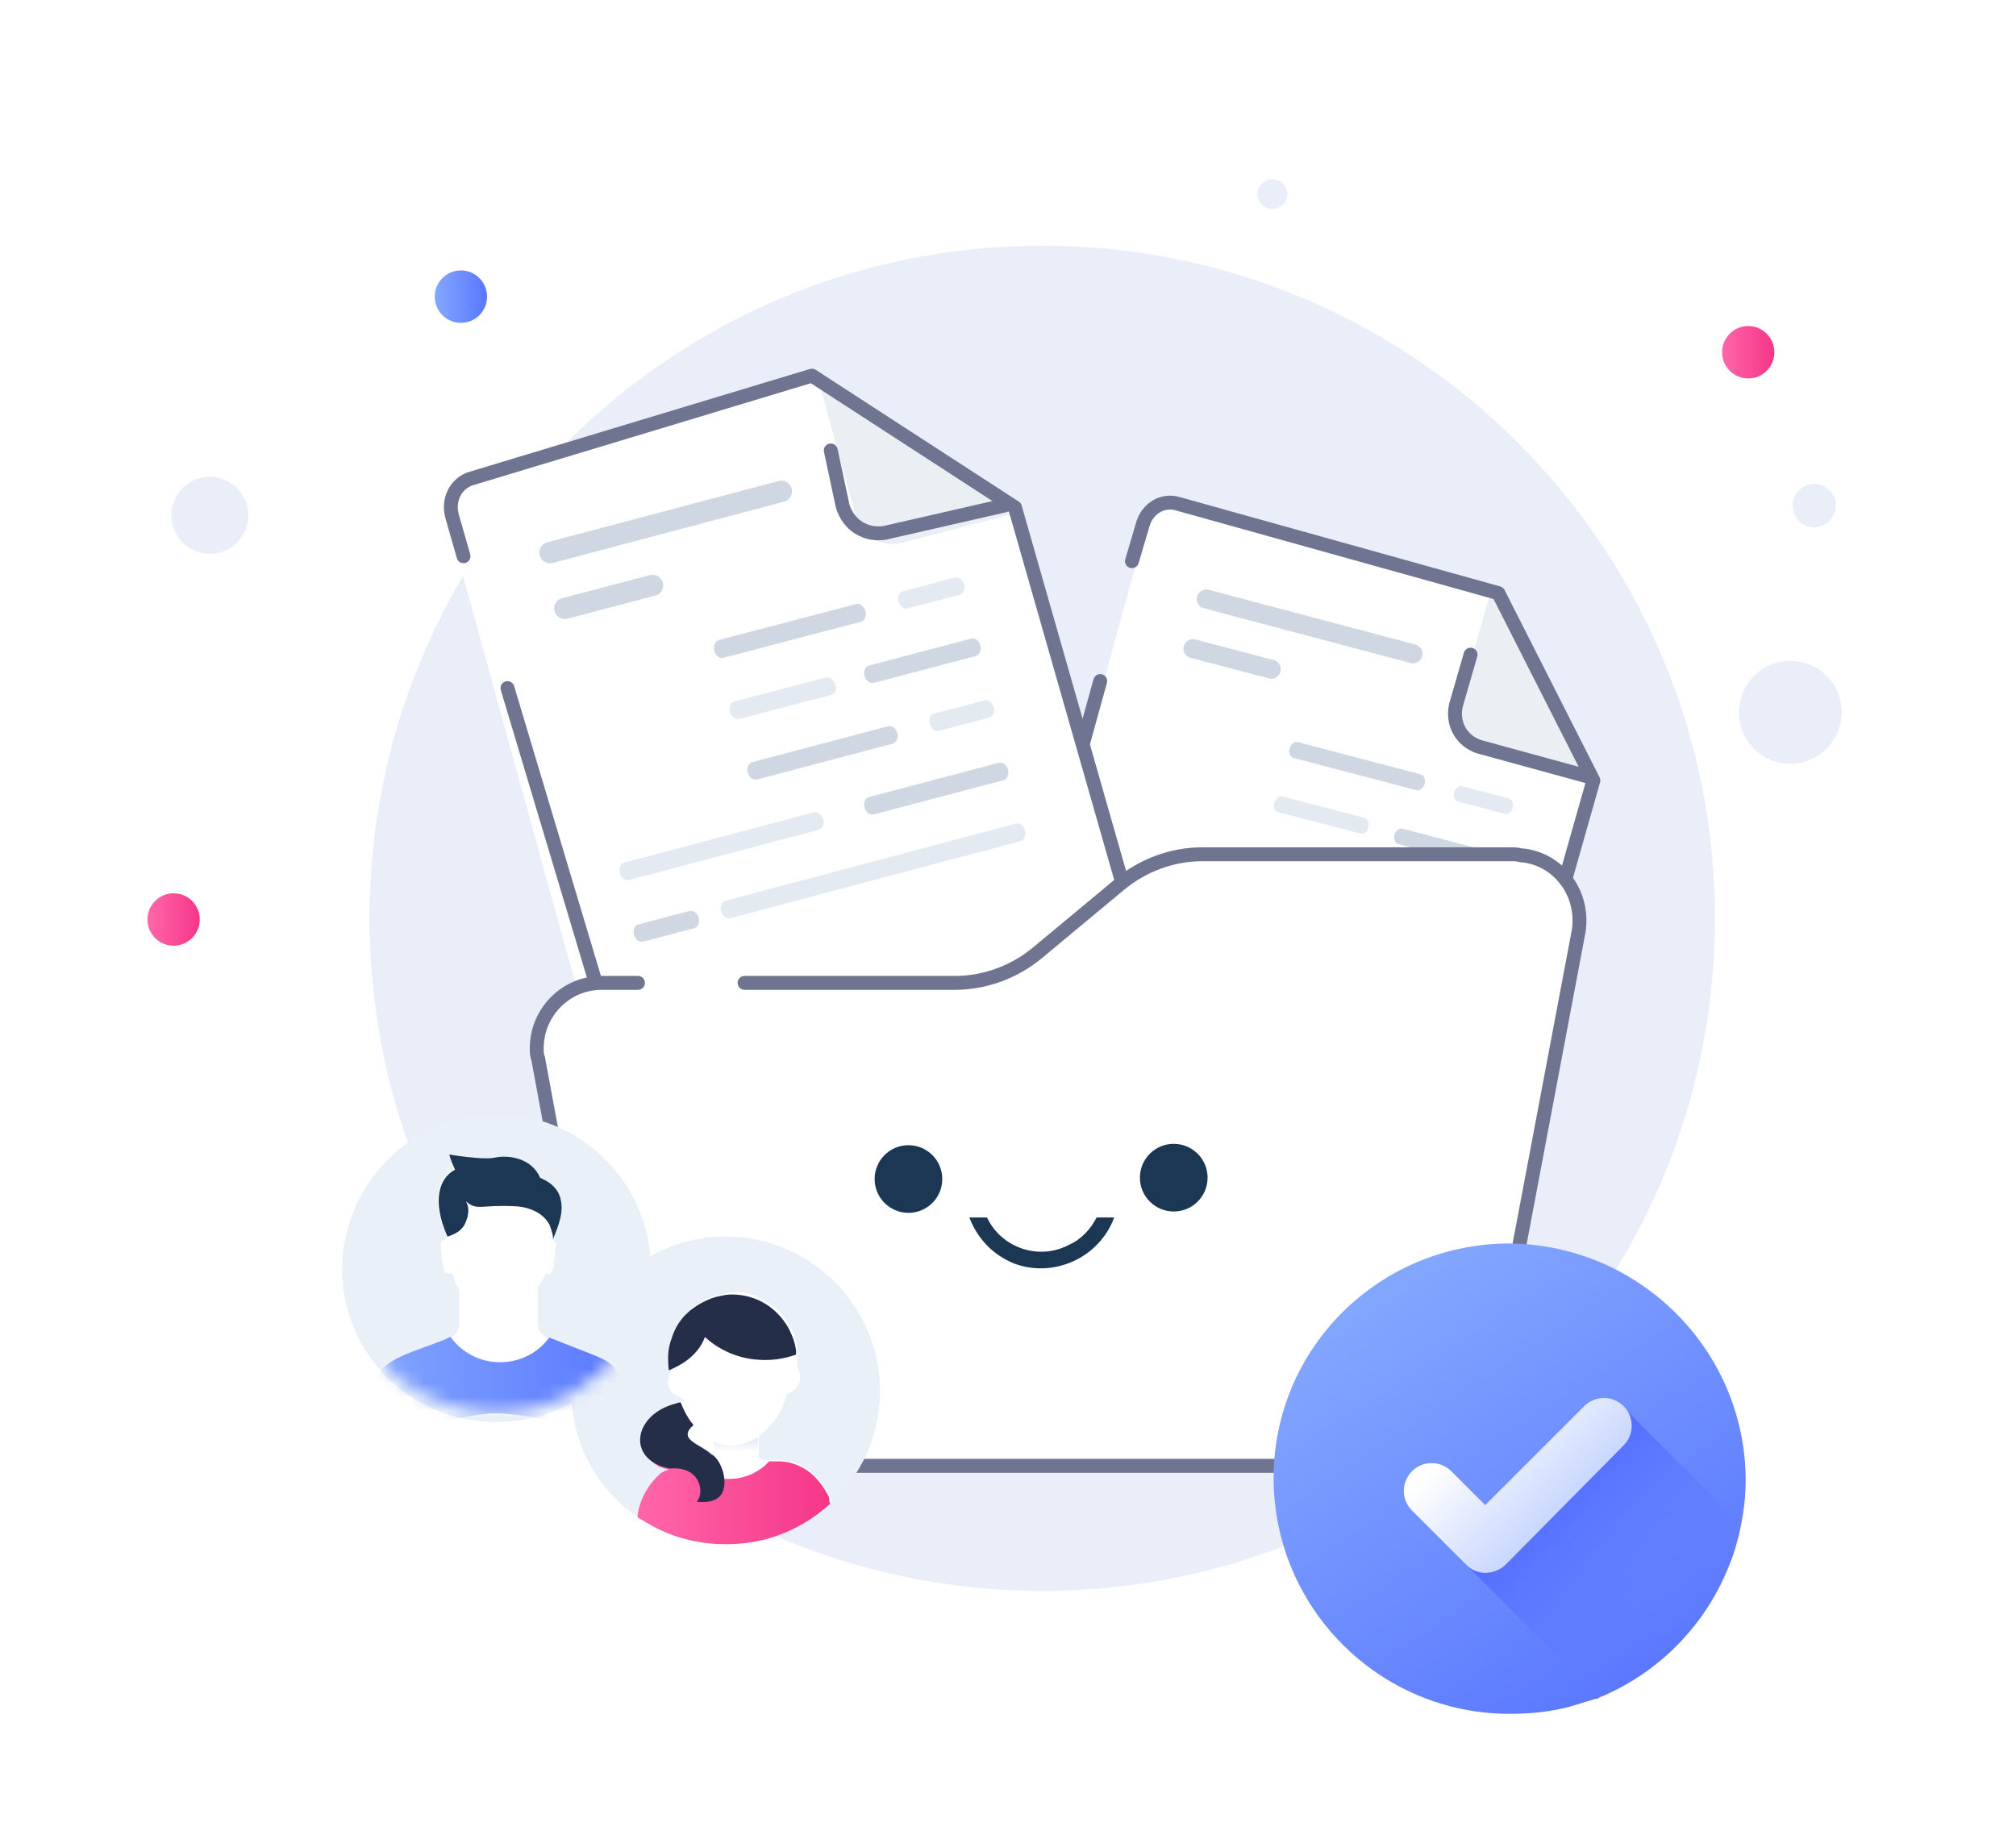 <svg width="145" height="132" viewBox="0 0 145 132" fill="none" xmlns="http://www.w3.org/2000/svg">
<g clip-path="url(#clip0_4164_199221)">
<path d="M74.962 114.448C101.683 114.448 123.345 92.784 123.345 66.061C123.345 39.337 101.683 17.674 74.962 17.674C48.241 17.674 26.579 39.337 26.579 66.061C26.579 92.784 48.241 114.448 74.962 114.448Z" fill="#EAEEF9"/>
<path d="M47.607 54.072H101.052C103.096 54.072 104.849 55.727 104.849 57.868V91.554C104.849 93.599 103.194 95.351 101.052 95.351H47.607C45.562 95.351 43.81 93.696 43.81 91.554V57.868C43.81 55.824 45.562 54.072 47.607 54.072Z" fill="#CED7E2"/>
<path d="M131.265 53.972C132.774 52.594 132.879 50.254 131.501 48.745C130.122 47.237 127.782 47.132 126.274 48.51C124.766 49.888 124.661 52.228 126.039 53.737C127.417 55.245 129.757 55.35 131.265 53.972Z" fill="#EAEEF9"/>
<path d="M131.538 37.524C132.173 36.943 132.218 35.958 131.637 35.323C131.057 34.688 130.072 34.644 129.437 35.224C128.802 35.804 128.758 36.789 129.338 37.425C129.918 38.06 130.903 38.104 131.538 37.524Z" fill="#EAEEF9"/>
<path d="M92.242 14.758C92.679 14.359 92.709 13.682 92.31 13.245C91.911 12.809 91.234 12.778 90.797 13.177C90.361 13.576 90.33 14.253 90.729 14.69C91.128 15.127 91.805 15.157 92.242 14.758Z" fill="#EAEEF9"/>
<g filter="url(#filter0_d_4164_199221)">
<path d="M114.314 46.55L105.81 78.879C105.51 79.966 104.392 80.629 103.326 80.351L72.543 72.34C71.477 72.063 70.85 70.946 71.15 69.858L82.577 28.436C82.877 27.349 83.995 26.686 85.062 26.964L107.604 33.563L114.314 46.55Z" fill="white"/>
<path d="M103.7 65.191L85.046 60.233C84.801 60.168 84.673 59.86 84.756 59.553C84.839 59.247 85.104 59.043 85.35 59.108L104.004 64.066C104.249 64.131 104.377 64.439 104.294 64.746C104.211 65.053 103.945 65.256 103.7 65.191Z" fill="#E3EAF2"/>
<path d="M82.724 59.573L79.444 58.713C79.199 58.649 79.072 58.346 79.155 58.044C79.238 57.742 79.502 57.542 79.747 57.606L83.027 58.466C83.272 58.53 83.399 58.833 83.316 59.135C83.234 59.437 82.969 59.637 82.724 59.573Z" fill="#CED7E2"/>
<path d="M104.702 61.258L96.364 59.055C96.118 58.991 95.991 58.685 96.074 58.38C96.157 58.076 96.422 57.874 96.667 57.938L105.005 60.141C105.251 60.206 105.378 60.512 105.295 60.816C105.212 61.121 104.947 61.323 104.702 61.258Z" fill="#CED7E2"/>
<path d="M92.813 58.072L80.643 54.847C80.398 54.782 80.27 54.476 80.353 54.17C80.436 53.864 80.701 53.662 80.947 53.727L93.117 56.951C93.362 57.016 93.489 57.323 93.406 57.629C93.373 57.947 93.058 58.137 92.813 58.072Z" fill="#E3EAF2"/>
<path d="M104.882 48.669L108.211 49.542C108.456 49.606 108.72 49.406 108.803 49.104C108.886 48.802 108.759 48.499 108.514 48.435L105.185 47.562C104.94 47.498 104.675 47.699 104.593 48C104.496 48.353 104.637 48.605 104.882 48.669Z" fill="#E3EAF2"/>
<path d="M105.914 57.33L102.683 56.483C102.438 56.419 102.311 56.116 102.394 55.815C102.476 55.513 102.741 55.312 102.986 55.377L106.217 56.224C106.462 56.288 106.588 56.59 106.506 56.892C106.423 57.194 106.158 57.394 105.914 57.33Z" fill="#E3EAF2"/>
<path d="M99.674 55.657L90.991 53.362C90.746 53.297 90.619 52.992 90.702 52.687C90.784 52.382 91.05 52.18 91.295 52.245L100.026 54.552C100.271 54.617 100.399 54.923 100.316 55.228C100.233 55.532 99.968 55.735 99.674 55.657Z" fill="#CED7E2"/>
<path d="M87.481 69.145L86.358 68.853C86.114 68.789 85.988 68.489 86.07 68.19C86.153 67.891 86.416 67.693 86.66 67.756L87.783 68.049C88.027 68.112 88.153 68.412 88.071 68.712C87.975 69.061 87.725 69.209 87.481 69.145Z" fill="#CED7E2"/>
<path d="M84.333 68.302L77.714 66.556C77.469 66.492 77.342 66.187 77.425 65.883C77.507 65.578 77.773 65.377 78.018 65.441L84.637 67.186C84.882 67.251 85.009 67.556 84.926 67.86C84.829 68.215 84.578 68.366 84.333 68.302Z" fill="#E3EAF2"/>
<path d="M107.11 53.449L100.59 51.73C100.344 51.665 100.217 51.36 100.3 51.056C100.383 50.752 100.648 50.55 100.893 50.615L107.463 52.347C107.708 52.411 107.835 52.717 107.752 53.021C107.67 53.325 107.404 53.527 107.11 53.449Z" fill="#CED7E2"/>
<path d="M93.043 45.526L101.866 47.843C102.111 47.907 102.378 47.701 102.462 47.391C102.547 47.081 102.422 46.771 102.176 46.707L93.353 44.39C93.108 44.326 92.842 44.533 92.757 44.843C92.658 45.204 92.798 45.462 93.043 45.526Z" fill="#CED7E2"/>
<path d="M97.819 50.961L91.943 49.426C91.698 49.362 91.573 49.054 91.657 48.746C91.742 48.438 92.008 48.233 92.253 48.297L98.13 49.832C98.375 49.896 98.5 50.204 98.415 50.512C98.38 50.833 98.113 51.038 97.819 50.961Z" fill="#E3EAF2"/>
<path d="M101.475 38.703L86.557 34.749C86.213 34.657 86.002 34.274 86.098 33.917C86.195 33.56 86.572 33.332 86.916 33.423L101.834 37.378C102.178 37.469 102.389 37.853 102.293 38.21C102.196 38.566 101.819 38.794 101.475 38.703Z" fill="#CED7E2"/>
<path d="M91.331 39.82L85.598 38.312C85.254 38.222 85.043 37.842 85.14 37.488C85.236 37.135 85.613 36.909 85.956 36.999L91.641 38.494C91.984 38.584 92.195 38.965 92.099 39.318C92.002 39.672 91.625 39.898 91.331 39.82Z" fill="#CED7E2"/>
<path d="M107.341 33.041L104.882 41.949C104.541 43.187 105.322 44.504 106.536 44.819L114.304 46.84" fill="#EAEFF4"/>
<path d="M105.771 38.094L104.713 41.755C104.43 43.082 105.119 44.283 106.361 44.712L114.344 46.899" stroke="#6F7590" stroke-miterlimit="10" stroke-linecap="round" stroke-linejoin="round"/>
<path d="M81.414 31.373L82.216 28.656C82.56 27.564 83.645 26.905 84.739 27.247L107.77 33.671L114.604 47.148L105.104 80.584C104.76 81.677 103.675 82.336 102.581 81.993L72.062 73.183C70.967 72.841 70.309 71.758 70.653 70.665L79.133 39.992" stroke="#6F7590" stroke-miterlimit="10" stroke-linecap="round" stroke-linejoin="round"/>
</g>
<path d="M73.129 36.781L83.515 72.741C83.851 73.958 83.149 75.208 81.955 75.519L47.501 84.485C46.307 84.796 45.055 84.054 44.72 82.837L31.929 36.474C31.593 35.256 32.295 34.006 33.489 33.696L58.448 27.2L73.129 36.781Z" fill="white"/>
<path d="M73.404 60.508L52.525 66.057C52.251 66.13 51.953 65.902 51.861 65.559C51.768 65.215 51.91 64.871 52.185 64.798L73.064 59.249C73.339 59.176 73.636 59.403 73.729 59.747C73.822 60.09 73.679 60.434 73.404 60.508Z" fill="#E3EAF2"/>
<path d="M49.926 66.777L46.255 67.74C45.981 67.811 45.684 67.587 45.592 67.249C45.499 66.911 45.641 66.572 45.915 66.501L49.587 65.538C49.861 65.466 50.157 65.691 50.249 66.028C50.342 66.366 50.2 66.705 49.926 66.777Z" fill="#CED7E2"/>
<path d="M72.174 56.125L62.841 58.59C62.567 58.663 62.27 58.437 62.177 58.096C62.085 57.755 62.227 57.413 62.502 57.34L71.835 54.875C72.109 54.802 72.406 55.028 72.499 55.369C72.591 55.71 72.449 56.052 72.174 56.125Z" fill="#CED7E2"/>
<path d="M58.867 59.695L45.246 63.305C44.971 63.377 44.674 63.15 44.581 62.808C44.489 62.466 44.631 62.123 44.906 62.05L58.527 58.441C58.802 58.368 59.099 58.595 59.191 58.937C59.339 59.264 59.142 59.622 58.867 59.695Z" fill="#E3EAF2"/>
<path d="M65.291 43.768L69.017 42.791C69.291 42.719 69.434 42.38 69.341 42.042C69.248 41.704 68.952 41.48 68.678 41.552L64.952 42.529C64.678 42.6 64.536 42.94 64.628 43.278C64.736 43.672 65.017 43.84 65.291 43.768Z" fill="#E3EAF2"/>
<path d="M71.15 51.626L67.533 52.573C67.259 52.645 66.963 52.421 66.87 52.083C66.778 51.745 66.92 51.406 67.194 51.334L70.81 50.387C71.084 50.315 71.38 50.539 71.473 50.877C71.566 51.215 71.423 51.554 71.15 51.626Z" fill="#E3EAF2"/>
<path d="M64.165 53.51L54.447 56.078C54.173 56.15 53.876 55.924 53.783 55.583C53.691 55.242 53.833 54.9 54.108 54.827L63.88 52.244C64.155 52.172 64.452 52.398 64.544 52.739C64.637 53.08 64.495 53.422 64.165 53.51Z" fill="#CED7E2"/>
<path d="M59.893 73.383L58.637 73.71C58.364 73.781 58.068 73.559 57.976 73.224C57.884 72.889 58.025 72.553 58.298 72.482L59.555 72.155C59.828 72.084 60.123 72.306 60.215 72.641C60.323 73.031 60.166 73.311 59.893 73.383Z" fill="#CED7E2"/>
<path d="M56.371 74.347L48.963 76.3C48.688 76.373 48.392 76.147 48.299 75.807C48.206 75.467 48.349 75.126 48.623 75.053L56.032 73.1C56.306 73.028 56.603 73.253 56.696 73.593C56.804 73.99 56.646 74.275 56.371 74.347Z" fill="#E3EAF2"/>
<path d="M70.138 47.202L62.84 49.126C62.565 49.199 62.268 48.973 62.176 48.633C62.083 48.293 62.225 47.952 62.5 47.879L69.854 45.941C70.128 45.868 70.425 46.094 70.517 46.434C70.61 46.774 70.468 47.115 70.138 47.202Z" fill="#CED7E2"/>
<path d="M52.048 47.317L61.923 44.724C62.198 44.652 62.338 44.306 62.243 43.959C62.148 43.612 61.85 43.38 61.576 43.453L51.7 46.045C51.426 46.117 51.285 46.464 51.38 46.811C51.491 47.216 51.774 47.389 52.048 47.317Z" fill="#CED7E2"/>
<path d="M59.746 50.003L53.168 51.721C52.894 51.792 52.596 51.562 52.501 51.218C52.406 50.873 52.547 50.528 52.821 50.457L59.398 48.739C59.672 48.667 59.971 48.897 60.065 49.242C60.215 49.572 60.075 49.917 59.746 50.003Z" fill="#E3EAF2"/>
<path d="M56.427 36.079L39.729 40.505C39.344 40.607 38.922 40.352 38.814 39.953C38.706 39.554 38.942 39.124 39.327 39.022L56.025 34.596C56.409 34.494 56.832 34.749 56.94 35.148C57.048 35.547 56.811 35.977 56.427 36.079Z" fill="#CED7E2"/>
<path d="M47.218 42.823L40.8 44.511C40.416 44.612 39.994 44.36 39.886 43.964C39.778 43.568 40.015 43.143 40.399 43.042L46.762 41.368C47.146 41.267 47.567 41.52 47.675 41.915C47.783 42.311 47.547 42.737 47.218 42.823Z" fill="#CED7E2"/>
<path d="M58.812 27.208L61.563 37.179C61.945 38.564 63.462 39.416 64.82 39.062L73.515 36.8" fill="#EAEFF4"/>
<path d="M59.753 32.405L60.603 36.381C61.007 37.772 62.26 38.553 63.644 38.33L72.252 36.363" stroke="#6F7590" stroke-miterlimit="10" stroke-linecap="round" stroke-linejoin="round"/>
<path d="M33.339 40.014L32.509 37.109C32.194 35.928 32.795 34.715 33.977 34.398L58.396 27.023L73 36.5L82.803 70.809C83.118 71.99 82.517 73.204 81.335 73.521L48.807 83.024C47.626 83.341 46.413 82.742 46.099 81.561L36.5 49.5" stroke="#6F7590" stroke-miterlimit="10" stroke-linecap="round" stroke-linejoin="round"/>
<path d="M103.724 65.103H84.887C83.093 65.103 81.299 65.748 79.913 66.875L74.939 70.902C73.552 72.03 71.759 72.674 69.965 72.674H48.518C46.398 72.674 44.604 74.365 44.604 76.54C44.604 76.701 44.604 76.942 44.686 77.103L48.6 97.721C48.926 99.653 50.557 101.103 52.514 101.103H98.179C100.136 101.103 101.767 99.734 102.093 97.801L107.557 69.613C107.883 67.519 106.497 65.506 104.295 65.184C104.132 65.103 103.887 65.103 103.724 65.103Z" fill="white"/>
<path d="M108.953 61.355H86.465C84.324 61.355 82.182 62.133 80.527 63.496L74.589 68.364C72.934 69.727 70.792 70.507 68.651 70.507H43.047C40.516 70.507 38.375 72.551 38.375 75.18C38.375 75.374 38.375 75.666 38.472 75.861L43.145 100.784C43.534 103.121 45.481 104.874 47.818 104.874H102.334C104.67 104.874 106.617 103.218 107.006 100.882L113.529 66.807C113.918 64.275 112.263 61.841 109.635 61.452C109.44 61.355 109.148 61.355 108.953 61.355Z" fill="white"/>
<path d="M45.885 70.708H43.264C40.74 70.708 38.604 72.775 38.604 75.432C38.604 75.629 38.604 75.925 38.701 76.121L43.361 101.32C43.749 103.682 45.691 105.454 48.021 105.454H102.384C104.714 105.454 106.655 103.781 107.044 101.419L113.548 66.967C113.936 64.408 112.286 61.947 109.665 61.553C109.373 61.553 109.179 61.455 108.888 61.455H86.463C84.328 61.455 82.192 62.242 80.541 63.62L74.62 68.542C72.97 69.92 70.834 70.708 68.698 70.708H53.554" stroke="#6F7590" stroke-miterlimit="10" stroke-linecap="round" stroke-linejoin="round"/>
<path d="M65.341 87.251C66.685 87.251 67.774 86.162 67.774 84.818C67.774 83.473 66.685 82.384 65.341 82.384C63.996 82.384 62.907 83.473 62.907 84.818C62.907 86.162 63.996 87.251 65.341 87.251Z" fill="#1C3754"/>
<path d="M84.421 87.154C85.766 87.154 86.855 86.064 86.855 84.72C86.855 83.376 85.766 82.286 84.421 82.286C83.077 82.286 81.988 83.376 81.988 84.72C81.988 86.064 83.077 87.154 84.421 87.154Z" fill="#1C3754"/>
<path d="M69.722 87.583L70.987 87.583C72.058 89.822 74.784 90.698 76.926 89.53C77.802 89.14 78.483 88.362 78.873 87.583L80.138 87.583C79.067 90.503 75.757 91.964 72.934 90.893C71.474 90.308 70.306 89.14 69.722 87.583Z" fill="#1C3754"/>
<path d="M15.947 39.709C17.401 39.236 18.196 37.672 17.724 36.216C17.251 34.76 15.69 33.963 14.236 34.437C12.783 34.91 11.987 36.474 12.46 37.93C12.932 39.386 14.494 40.183 15.947 39.709Z" fill="#EAEEF9"/>
<path d="M33.15 23.225C34.19 23.225 35.032 22.381 35.032 21.34C35.032 20.299 34.19 19.455 33.15 19.455C32.111 19.455 31.268 20.299 31.268 21.34C31.268 22.381 32.111 23.225 33.15 23.225Z" fill="url(#paint0_linear_4164_199221)"/>
<path d="M125.74 27.225C126.78 27.225 127.622 26.381 127.622 25.34C127.622 24.299 126.78 23.455 125.74 23.455C124.701 23.455 123.858 24.299 123.858 25.34C123.858 26.381 124.701 27.225 125.74 27.225Z" fill="url(#paint1_linear_4164_199221)"/>
<path d="M12.486 68.032C13.526 68.032 14.368 67.188 14.368 66.147C14.368 65.106 13.526 64.262 12.486 64.262C11.447 64.262 10.604 65.106 10.604 66.147C10.604 67.188 11.447 68.032 12.486 68.032Z" fill="url(#paint2_linear_4164_199221)"/>
<path d="M125.556 106.519C125.556 107.884 125.361 109.152 125.068 110.42C124.873 111.2 124.678 111.882 124.385 112.565C122.726 116.855 119.312 120.366 115.019 122.121C114.922 122.219 114.824 122.219 114.726 122.219C114.434 122.316 114.141 122.414 113.751 122.511C112.092 123.096 110.336 123.291 108.58 123.291C99.214 123.291 91.605 115.685 91.605 106.324C91.605 96.963 99.214 89.454 108.58 89.454C117.946 89.552 125.556 97.158 125.556 106.519Z" fill="url(#paint3_linear_4164_199221)"/>
<path d="M125.068 110.42C124.873 111.2 124.678 111.883 124.385 112.565C122.726 116.856 119.312 120.366 115.019 122.121L105.556 112.663L104.287 111.395L113.653 103.009L116.775 101.254L125.068 109.542V110.42Z" fill="url(#paint4_linear_4164_199221)"/>
<path d="M106.824 113.15C106.336 113.15 105.849 112.955 105.458 112.565L101.556 108.664C100.775 107.884 100.775 106.617 101.556 105.837C102.336 105.056 103.605 105.056 104.385 105.837L106.824 108.274L113.946 101.156C114.727 100.376 115.995 100.376 116.775 101.156C117.556 101.936 117.556 103.204 116.775 103.984L108.288 112.565C107.897 112.955 107.312 113.15 106.824 113.15Z" fill="url(#paint5_linear_4164_199221)"/>
<path d="M63.291 100.057C63.291 103.262 61.95 106.169 59.715 108.182C59.119 108.703 58.449 109.225 57.779 109.598C56.139 110.567 54.277 111.089 52.191 111.089C50.18 111.089 48.243 110.567 46.604 109.598C46.38 109.449 46.082 109.3 45.859 109.151C42.953 107.138 41.091 103.858 41.091 100.057C41.166 93.945 46.082 88.95 52.191 88.95C58.3 88.95 63.291 93.945 63.291 100.057Z" fill="#E9F0F8"/>
<path d="M50.329 103.038C50.478 103.187 50.627 103.262 50.776 103.411C50.851 103.486 51 103.56 51.074 103.635C51.074 103.635 51.149 103.635 51.149 103.709L51.223 103.784V104.753C51.223 104.753 51.223 104.753 51.149 104.678C51.074 104.604 51 104.529 50.851 104.455C50.702 104.38 50.553 104.306 50.404 104.157C50.329 104.157 50.329 104.082 50.255 104.082C50.18 104.007 50.106 104.007 50.031 103.933C49.957 103.933 49.957 103.858 49.882 103.858C49.584 103.635 49.361 103.486 49.361 103.262C49.361 103.113 49.51 102.889 49.808 102.591C50.031 102.666 50.18 102.815 50.329 103.038ZM45.934 109.151V109.076V109.002C46.083 107.883 46.679 106.765 47.647 105.945C47.796 105.871 48.02 105.722 48.243 105.722C48.094 105.722 47.945 105.647 47.871 105.647C47.796 105.647 47.796 105.647 47.722 105.573C47.424 105.498 47.2 105.349 47.051 105.2C46.977 105.126 46.902 105.126 46.902 105.051C46.828 104.976 46.828 104.976 46.753 104.902C46.679 104.827 46.679 104.827 46.604 104.753C46.53 104.678 46.455 104.604 46.455 104.455C46.381 104.38 46.381 104.306 46.306 104.157C46.306 104.082 46.232 104.007 46.232 103.858C46.157 103.56 46.232 103.337 46.306 103.038C46.306 102.964 46.381 102.889 46.381 102.815C46.455 102.666 46.455 102.591 46.53 102.442C46.604 102.293 46.679 102.218 46.828 102.069C46.902 101.995 46.902 101.995 46.977 101.92C47.051 101.846 47.126 101.771 47.2 101.697C47.349 101.548 47.498 101.473 47.722 101.324C48.02 101.175 48.243 101.026 48.616 100.951L49.137 100.802C49.137 100.802 49.212 100.802 49.212 100.728C48.765 100.355 48.318 100.43 48.094 99.759C47.945 99.386 48.094 99.088 48.169 98.864C48.169 98.79 48.243 98.79 48.243 98.715C48.318 98.566 48.318 98.641 48.243 98.492C48.243 98.492 48.243 98.492 48.243 98.417C48.243 98.342 48.243 98.417 48.243 98.342C48.243 98.268 48.243 98.119 48.243 97.97C48.243 97.821 48.243 97.746 48.243 97.597C48.243 97.448 48.243 97.373 48.243 97.224C48.243 96.852 48.318 96.479 48.467 96.106C48.69 95.361 49.137 94.764 49.659 94.243L49.733 94.168C49.808 94.094 49.957 94.019 50.031 93.945C50.553 93.572 51.149 93.274 51.745 93.125C52.117 93.05 52.415 92.976 52.788 92.976C52.937 92.976 53.086 92.976 53.309 92.976C53.458 92.976 53.607 92.976 53.756 93.05C53.905 93.05 54.054 93.125 54.203 93.199C54.352 93.199 54.426 93.274 54.575 93.348C54.799 93.423 55.023 93.572 55.246 93.721C55.395 93.796 55.544 93.87 55.693 94.019L55.767 94.094C55.916 94.168 56.066 94.317 56.14 94.466C56.438 94.764 56.661 95.137 56.885 95.51C56.959 95.659 57.034 95.808 57.108 95.957C57.183 96.032 57.183 96.181 57.183 96.255C57.183 96.33 57.257 96.404 57.257 96.479C57.332 96.703 57.332 96.852 57.332 97.075C57.332 97.15 57.332 97.299 57.332 97.373C57.332 97.448 57.332 97.597 57.332 97.672C57.332 97.821 57.332 97.97 57.332 98.119C57.332 98.417 57.481 98.641 57.555 98.939C57.63 99.535 57.183 100.131 56.587 100.28C56.438 100.877 56.215 101.473 55.842 101.995C55.469 102.517 55.023 102.964 54.575 103.337V104.753V104.902C54.575 104.902 54.65 105.051 55.395 105.051C55.469 105.051 55.544 105.051 55.618 105.051H56.066C56.661 105.051 57.183 105.2 57.63 105.424C58.598 105.871 59.269 106.765 59.716 107.66C59.79 107.734 59.79 107.883 59.865 107.958C59.269 108.48 58.598 109.002 57.928 109.374H46.604L45.934 109.151Z" fill="white"/>
<path d="M59.716 108.182C59.12 108.703 58.449 109.225 57.779 109.598C56.14 110.567 54.277 111.089 52.191 111.089C50.18 111.089 48.243 110.567 46.604 109.598C46.381 109.449 46.083 109.3 45.859 109.151V109.076V109.002C46.008 107.883 46.604 106.765 47.573 105.945C47.722 105.871 47.945 105.722 48.169 105.722C48.02 105.722 47.871 105.647 47.796 105.647C47.722 105.647 47.722 105.647 47.647 105.573H47.573C47.498 105.573 47.349 105.498 47.275 105.424C47.126 105.349 47.051 105.275 46.977 105.2C46.902 105.126 46.828 105.126 46.828 105.051C46.753 104.976 46.753 104.976 46.679 104.902C46.604 104.827 46.604 104.827 46.53 104.753H49.137C49.807 105.722 50.925 106.318 52.191 106.393C52.266 106.393 52.34 106.393 52.415 106.393C53.532 106.393 54.575 105.945 55.32 105.126C55.395 105.126 55.469 105.126 55.544 105.126H55.991C56.587 105.126 57.108 105.275 57.555 105.498C58.524 105.945 59.194 106.84 59.641 107.734C59.641 107.958 59.641 108.033 59.716 108.182Z" fill="url(#paint6_linear_4164_199221)"/>
<path d="M54.501 103.411C54.426 103.411 54.426 103.411 54.501 103.411V104.902L50.18 105.051L50.404 104.082C50.478 104.082 50.478 104.157 50.553 104.157C50.702 104.231 50.85 104.306 50.999 104.455C51.074 104.529 51.148 104.604 51.297 104.678C51.297 104.678 51.297 104.678 51.372 104.753V103.784L51.297 103.709C51.968 104.007 53.011 104.231 54.501 103.411Z" fill="url(#paint7_linear_4164_199221)"/>
<path d="M57.257 97.448C56.438 97.746 55.469 97.895 54.575 97.82C53.16 97.746 51.744 97.15 50.701 96.181C50.329 97.224 49.435 97.97 48.467 98.417C48.318 98.491 48.169 98.566 48.094 98.566C48.094 98.566 48.094 98.566 48.094 98.491C48.02 97.746 48.02 97.001 48.318 96.255C48.541 95.51 48.988 94.839 49.51 94.392L49.584 94.317C49.658 94.243 49.807 94.168 49.882 94.094C50.403 93.721 50.999 93.423 51.595 93.274C51.968 93.199 52.266 93.124 52.638 93.124C54.426 93.124 55.916 94.094 56.736 95.584C57.034 96.181 57.183 96.628 57.257 97.15C57.257 97.299 57.257 97.373 57.257 97.448Z" fill="#252E48"/>
<path d="M51.819 107.585C51.446 108.033 50.776 108.107 50.105 108.033C50.701 107.436 50.403 105.424 48.169 105.647C45.114 105.051 45.486 101.92 48.392 101.026L48.913 100.877L48.988 100.951C49.211 101.548 49.509 102.069 49.882 102.517C48.69 103.56 50.329 103.858 51.148 104.604C51.893 104.977 52.489 106.765 51.819 107.585Z" fill="#252E48"/>
<path d="M46.804 91.262C46.804 94.467 45.464 97.374 43.229 99.386C42.633 99.908 41.962 100.43 41.292 100.803C39.653 101.772 37.79 102.294 35.704 102.294C33.693 102.294 31.756 101.772 30.117 100.803C29.893 100.654 29.596 100.505 29.372 100.355C26.467 98.343 24.604 95.063 24.604 91.262C24.679 85.149 29.596 80.155 35.704 80.155C41.813 80.155 46.804 85.149 46.804 91.262Z" fill="#E9F0F8"/>
<mask id="mask0_4164_199221" style="mask-type:alpha" maskUnits="userSpaceOnUse" x="24" y="79" width="23" height="23">
<path d="M46.804 90.561C46.804 93.766 45.464 96.673 43.229 98.686C42.633 99.208 41.962 99.729 41.292 100.102C39.653 101.071 37.79 101.593 35.704 101.593C33.693 101.593 31.756 101.071 30.117 100.102C29.893 99.953 29.596 99.804 29.372 99.655C26.467 97.642 24.604 94.362 24.604 90.561C24.679 84.449 29.596 79.455 35.704 79.455C41.813 79.455 46.804 84.449 46.804 90.561Z" fill="#E9F0F8"/>
</mask>
<g mask="url(#mask0_4164_199221)">
<path d="M43.97 98.221C43.787 98.402 43.65 98.584 43.467 98.72C41.411 100.627 38.67 101.762 35.609 101.762C33.187 101.762 30.902 101.036 29.029 99.719C28.481 99.356 27.978 98.902 27.521 98.448C27.75 98.13 28.207 97.903 29.121 97.54L29.486 97.403C30.172 97.131 31.131 96.768 32.365 96.268C32.547 96.177 32.73 96.087 32.822 95.905C32.867 95.814 32.959 95.724 32.959 95.633C33.05 95.496 33.05 95.315 33.05 95.133V92.817C33.004 92.772 33.004 92.727 32.959 92.681C32.776 92.364 32.639 92.046 32.593 91.682L32.41 91.592C31.816 91.728 31.862 91.092 31.725 89.866C31.679 89.367 31.725 89.276 31.953 89.185L32.136 88.913C31.679 87.914 31.497 87.096 31.497 86.37C31.497 85.235 31.999 84.463 32.684 84.1C32.365 83.373 32.319 83.055 32.319 83.055C32.319 83.055 34.74 83.464 35.563 83.282C36.614 83.055 38.259 83.328 38.853 84.735C38.99 84.781 39.081 84.826 39.218 84.871C39.995 85.28 40.269 85.825 40.36 86.415C40.497 87.505 39.903 88.686 39.766 89.185C39.766 89.185 39.766 89.231 39.812 89.231C39.995 89.321 40.041 89.457 39.949 89.912C39.812 91.092 39.858 91.773 39.264 91.637L38.715 92.545C38.715 92.636 38.67 92.681 38.67 92.772C38.67 92.954 38.67 93.272 38.67 95.179C38.67 95.224 38.67 95.315 38.67 95.36C38.67 95.542 38.761 95.678 38.853 95.814C38.898 95.86 38.944 95.905 38.99 95.951C39.127 96.087 39.264 96.177 39.447 96.268C40.817 96.859 41.822 97.222 42.553 97.494C43.239 97.812 43.696 98.039 43.97 98.221Z" fill="white"/>
<path d="M45.067 101.626C43.011 103.533 38.67 101.808 35.609 101.808C33.187 101.808 28.116 103.715 26.242 102.443C25.877 102.171 26.334 101.127 26.471 100.809C26.699 100.173 26.928 99.537 27.248 98.947C27.933 97.63 31.086 96.995 32.365 96.314C32.593 96.177 32.73 96.087 32.822 95.95C34.33 98.039 37.437 98.039 38.944 95.996C39.081 96.132 39.218 96.223 39.401 96.314C39.447 96.314 39.493 96.359 39.538 96.359C43.787 98.085 44.062 97.858 44.61 99.447C44.701 99.719 45.249 101.445 45.067 101.626Z" fill="white"/>
<path d="M45.067 101.499C43.011 103.406 38.67 101.68 35.609 101.68C33.187 101.68 28.116 103.587 26.242 102.316C25.877 102.044 26.334 100.999 26.471 100.681C26.699 100.046 26.928 99.41 27.248 98.82C27.933 97.503 31.086 96.867 32.365 96.186C32.365 96.186 32.365 96.186 32.411 96.186C34.147 98.593 37.756 98.593 39.493 96.232H39.538C43.787 97.957 44.062 97.73 44.61 99.319C44.701 99.592 45.249 101.317 45.067 101.499Z" fill="url(#paint8_linear_4164_199221)"/>
<path d="M39.767 89.185C39.812 88.913 39.675 88.549 39.584 88.277C39.584 88.231 39.538 88.186 39.538 88.141C39.081 87.233 38.03 86.824 37.071 86.779C34.558 86.642 34.33 87.142 33.507 86.415C33.736 86.779 33.781 87.369 33.416 88.095C33.142 88.595 32.639 88.822 32.182 88.958C31.04 86.37 31.588 84.735 32.73 84.145C32.365 83.373 32.319 83.055 32.319 83.055C32.319 83.055 34.741 83.464 35.563 83.282C36.614 83.055 38.259 83.328 38.853 84.735C39.858 85.144 40.269 85.78 40.361 86.461C40.543 87.55 39.904 88.731 39.767 89.185Z" fill="#1C3754"/>
</g>
</g>
<defs>
<filter id="filter0_d_4164_199221" x="38.06" y="3.655" width="109.044" height="119.93" filterUnits="userSpaceOnUse" color-interpolation-filters="sRGB">
<feFlood flood-opacity="0" result="BackgroundImageFix"/>
<feColorMatrix in="SourceAlpha" type="matrix" values="0 0 0 0 0 0 0 0 0 0 0 0 0 0 0 0 0 0 127 0" result="hardAlpha"/>
<feOffset dy="9"/>
<feGaussianBlur stdDeviation="16"/>
<feComposite in2="hardAlpha" operator="out"/>
<feColorMatrix type="matrix" values="0 0 0 0 0 0 0 0 0 0 0 0 0 0 0 0 0 0 0.12 0"/>
<feBlend mode="normal" in2="BackgroundImageFix" result="effect1_dropShadow_4164_199221"/>
<feBlend mode="normal" in="SourceGraphic" in2="effect1_dropShadow_4164_199221" result="shape"/>
</filter>
<linearGradient id="paint0_linear_4164_199221" x1="31.32" y1="21.287" x2="34.98" y2="21.287" gradientUnits="userSpaceOnUse">
<stop stop-color="#83A6FF"/>
<stop offset="1" stop-color="#5A78FF"/>
</linearGradient>
<linearGradient id="paint1_linear_4164_199221" x1="123.912" y1="25.334" x2="127.571" y2="25.334" gradientUnits="userSpaceOnUse">
<stop stop-color="#FF66A9"/>
<stop offset="1" stop-color="#F53689"/>
</linearGradient>
<linearGradient id="paint2_linear_4164_199221" x1="10.694" y1="66.159" x2="14.353" y2="66.159" gradientUnits="userSpaceOnUse">
<stop stop-color="#FF66A9"/>
<stop offset="1" stop-color="#F53689"/>
</linearGradient>
<linearGradient id="paint3_linear_4164_199221" x1="99.496" y1="92.617" x2="118.133" y2="121.014" gradientUnits="userSpaceOnUse">
<stop stop-color="#83A6FF"/>
<stop offset="1" stop-color="#5A78FF"/>
</linearGradient>
<linearGradient id="paint4_linear_4164_199221" x1="110.659" y1="106.425" x2="121.369" y2="117.14" gradientUnits="userSpaceOnUse">
<stop stop-color="#4F6AFF"/>
<stop offset="1" stop-color="#657EFF" stop-opacity="0"/>
</linearGradient>
<linearGradient id="paint5_linear_4164_199221" x1="113.459" y1="109.229" x2="106.462" y2="102.229" gradientUnits="userSpaceOnUse">
<stop offset="0.011" stop-color="#C2D1FF"/>
<stop offset="1" stop-color="white"/>
</linearGradient>
<linearGradient id="paint6_linear_4164_199221" x1="45.888" y1="107.926" x2="59.711" y2="107.926" gradientUnits="userSpaceOnUse">
<stop stop-color="#FF66A9"/>
<stop offset="1" stop-color="#F53689"/>
</linearGradient>
<linearGradient id="paint7_linear_4164_199221" x1="52.299" y1="104.412" x2="52.299" y2="103.666" gradientUnits="userSpaceOnUse">
<stop stop-color="white"/>
<stop offset="0.991" stop-color="#E6EDF7"/>
</linearGradient>
<linearGradient id="paint8_linear_4164_199221" x1="26.121" y1="99.462" x2="45.098" y2="99.462" gradientUnits="userSpaceOnUse">
<stop stop-color="#83A6FF"/>
<stop offset="1" stop-color="#5A78FF"/>
</linearGradient>
<clipPath id="clip0_4164_199221">
<rect width="144.332" height="131.291" fill="white"/>
</clipPath>
</defs>
</svg>
